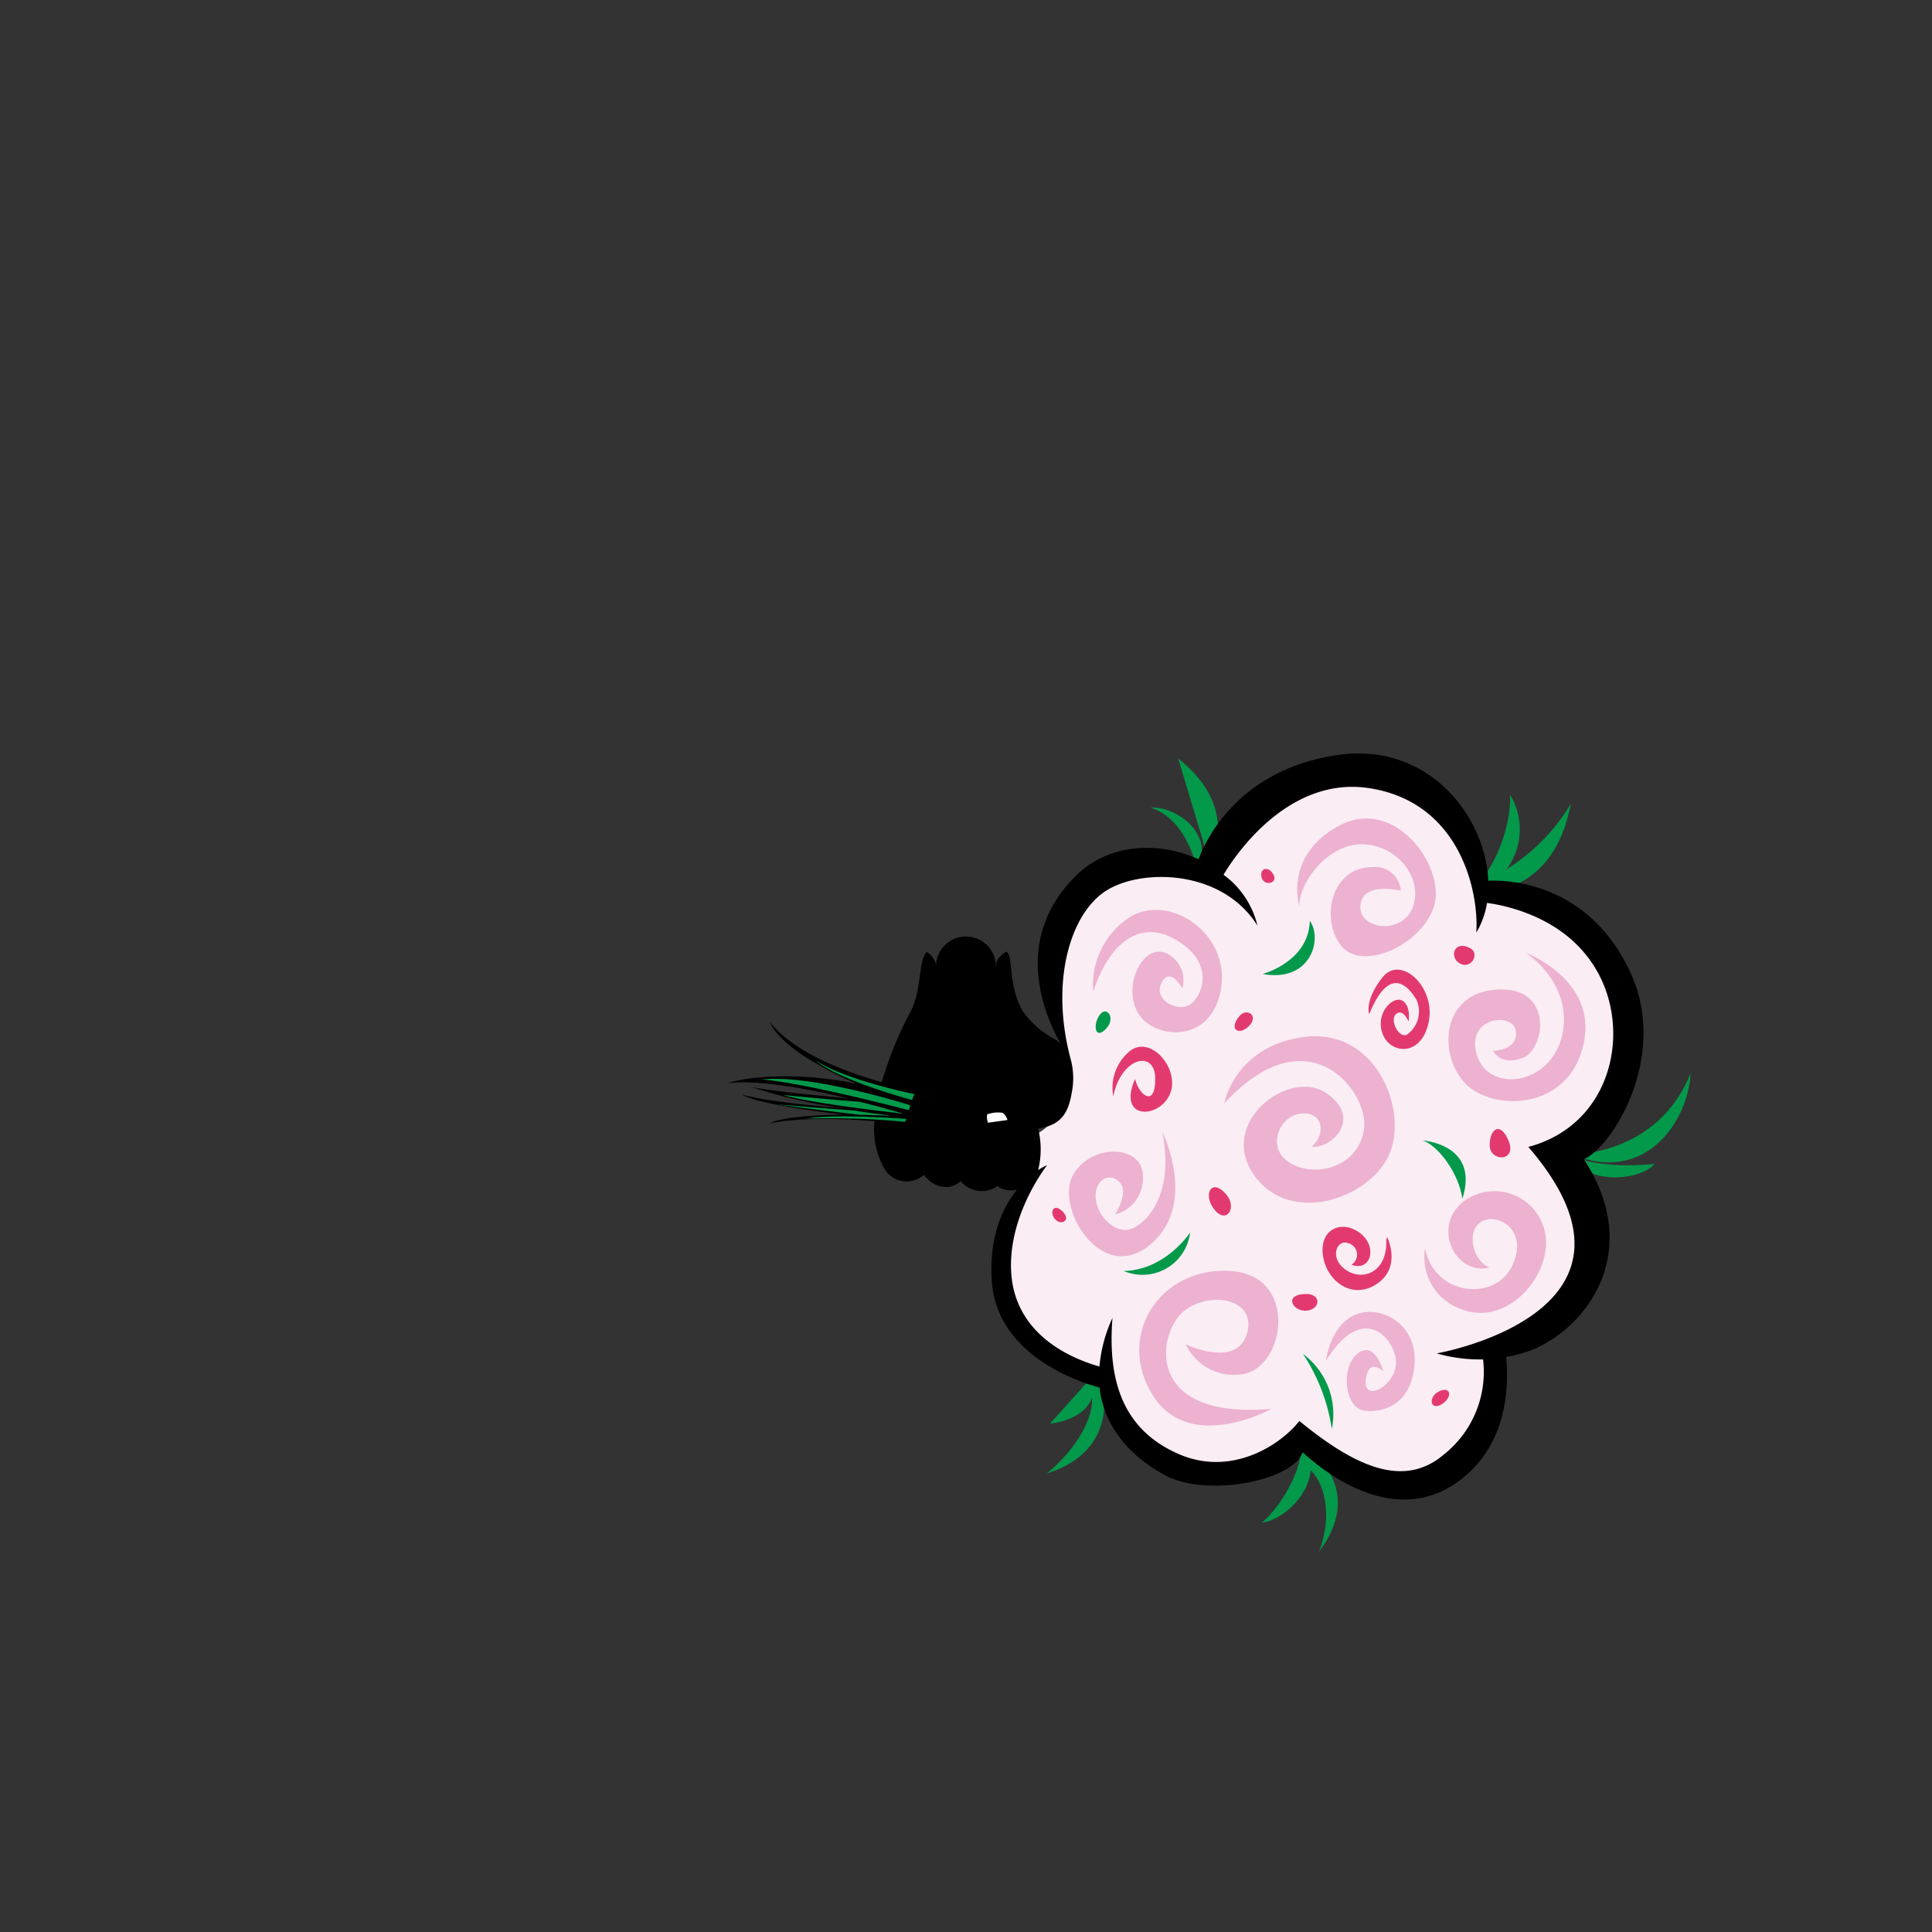 <?xml version="1.0"?>
<svg xmlns="http://www.w3.org/2000/svg" xmlns:xlink="http://www.w3.org/1999/xlink" viewBox="0 0 215 215">
  <rect x="0" y="0" width="215" height="215" fill="#333333" stroke="none"/>
  <title>HA002</title>
  <g id="skin-tone">
    <path d="M 111.19,131 c .94,1.29,3,.58,3.65-1.12 s .08-5,.08-5 a 4,4,0,0,0,2.76-1.42 c .88-1.29.91-3.37.58-5.21 s -3.67-3.75-5.17-5.21-1.69-4.83-1.69-4.83 l -.57-.6 h 0 s 0-.07,0-.11 a 3.33,3.33,0,0,0-3.33-3.28 h -.06 a 3.33,3.33,0,0,0-3.28,3.39 s -1.91,4.52-2.87,6.06-2,5.25-2.71,8.52-.46,5.19.54,7.06,2.79,1.29,3.83.6 c .83,2,2.92,1.52,4,.71 A 2.7,2.7,0,0,0,111.19,131Z" fill="param(skin_tone)"/>
  </g>
  <g id="fixed-colours">
    <path d="M 109.69,125.3 a 2,2,0,0,1-.12-1.21 c 0-.21.82-.43.82-.43 s 1-.35,1.57.28.4.9.4.9Z" fill="#fff"/>
    <path d="M 117.09,112.87 S 115.63,108,119,100.42,134.49,97,134.49,97 s 3.21-8.16,10.89-10.3,17.59.87,19.24,12.05 c 9.62,1.85,15.65,6.41,16.33,14.09 s -3.6,13.9-7.48,15.65 c 4.47,5.83,6.71,16.52-7.09,21.48.49,6.71-3.11,13.61-8.55,15.06 s -13-5-13-5-8.07,6.51-14.68,3 a 12.74,12.74,0,0,1-7-9.72 s -8.94-2.43-10.4-7.48 a 16,16,0,0,1,.49-11.08 c 1.72-2.69,1.82-8.41,1.82-8.41 a 5.36,5.36,0,0,0,3-3.55 c .87-2.82,1-5.32.28-6.39Z" fill="#faedf4"/>
    <path d="M 102.19,121.56 a 45.7,45.7,0,0,1-13.62-4.91 c 2.4,2.6,9.31,4.69,9.31,4.69 S 87.36,119.28,84,120.19 c 3.63.47,9,1.32,11.34,2.2-1.87,0-9.35-.69-9.35-.69 s 6.44,1.42,9.89,1.81 c -1.09.06-9.23-.6-10.54-.82,2.22.56,9.35,1.4,9.35,1.4 a 69.08,69.08,0,0,0-7.2.47 c 2.38-.22,11.35,0,13.48.53Z" fill="#02994a"/>
    <path d="M 144.59,100.81 s -1.75-5.64,4.47-8.94,11.89,4.67,10.51,9-8,7.29-10.32,4.37-1.17-8.75,3.5-8.75 a 2.83,2.83,0,0,1,3.13,2.63 s -4.29-1.07-4.49,1.65,4.67,3.3,5.83.19-1.56-6.8-5.44-7 S 144.59,98.09,144.59,100.81Z" fill="#ecb2d0"/>
    <path d="M 169.86,106.06 s 7.78,2.92,6.41,9.91-8.75,7.78-12.44,5.25-4.08-10.5,2.53-11.08,5.64,6.61,3.11,7.58-3.3-.78-3.3-.78,2.72,0,2.53-2.14-5.25-1.75-4.47,2.14,5.64,4.08,8.16,1.17 S 174.92,109.75,169.86,106.06Z" fill="#ecb2d0"/>
    <path d="M 136.24,122.78 s 1.17-6.41,8.94-7.39,11.47,7.78,9.52,12.83-11.08,8.36-15.16,2.53,3.89-11.86,8-9.14.78,6.22-1.56,6 c 1.56-1.36,1.36-3.89-1.17-3.69 s -4.08,4.08-1,5.64,7.58,0,8-4.08 S 145.57,112.67,136.24,122.78Z" fill="#ecb2d0"/>
    <path d="M 158.59,138.91 a 6.11,6.11,0,0,0,4.08,6.8 c 5.05,1.94,9.91-3.69,9.33-8.16 a 5.74,5.74,0,0,0-9.33-3.69 c -3.3,2.92-.58,8.16,3.11,7.19-1.75-.58-2.72-3.89-1-5.05 s 5.44.78,3.5,4.86 S 159.56,144.16,158.59,138.91Z" fill="#ecb2d0"/>
    <path d="M 141.48,156.79 s -9.14,5.05-13.22-1.56.78-14.19,8.55-13.8,6.22,10.69,1.56,11.47 a 5.89,5.89,0,0,1-6.41-3.3 s 5.64,2.72,6.8-1.17-4.08-4.86-7-2.53 S 127.1,158,141.48,156.79Z" fill="#ecb2d0"/>
    <path d="M 121.66,110.34 a 9,9,0,0,1,3.89-8.16 c 4.51-3,11.47,1.75,10.3,8 s -7.78,5.44-9.33,2.33.78-7.58,3.3-6.41 a 3.3,3.3,0,0,1,1.75,3.89 s -1.36-2.53-2.33-.58,2.14,3.5,3.5,2.14,2.14-4.67-1.94-7 S 123.41,105.09,121.66,110.34Z" fill="#ecb2d0"/>
    <path d="M 129.33,125.94 s 4.06,8.09-1.36,12.59-10.59-4.16-8.56-7.76,7.83-3.41,7.78.17 a 4.15,4.15,0,0,1-3.1,4.21 s 1.66-2.53.43-3.66-2.78,0-2.58,1.92,2,3.76,3.68,3.41 S 130.83,133.18,129.33,125.94Z" fill="#ecb2d0"/>
    <path d="M 147.57,151.42 s .39-3.76,3.11-5.05,7,.78,6.74,5.31-3.37,5.57-5.57,5.31-2.72-4.79-.78-6.35,2.85,1.94,2.85,1.94-1.68-1.56-1.94,1,3.37.65,3.37-1.94 S 151.72,144.68,147.57,151.42Z" fill="#ecb2d0"/>
    <path d="M 152.37,112.87 s -.58-1.46,1.46-4.08,6,1.07,5.15,5-4.37,3.5-5.15,1.17,1.26-4.18,2.24-3.6.68,2.33.68,2.33-.58-1.46-1.36-.87.19,2.72,1.17,2.33 a 3.17,3.17,0,0,0,1.07-3.89 C 156.84,109.95,154.7,107.13,152.37,112.87Z" fill="#e23a6f"/>
    <path d="M 154.36,137.65 s 1.69,3.36-1.16,5.24-5.73-.5-6-3.38,2.28-3.77,4.2-2.25,1.15,4.29-1,3.48 a 1.32,1.32,0,0,0-.38-2.4 c -1.18-.47-2.15,1.56-.33,2.92 s 4.72.44,4.58-3.27" fill="#e23a6f"/>
    <path d="M 123.89,122 a 5.25,5.25,0,0,1,1.65-4.86 c 2.33-2.24,5.83,1.75,4.67,4.57 s -5.93,3-3.89-1.65 c .39,1.75,2.24,3.3,2.24,0 S 124.77,117.63,123.89,122Z" fill="#e23a6f"/>
    <path d="M 141.58,97.12 c .89,1.18-.87,1.56-1.17.58 S 141,96.34,141.58,97.12Z" fill="#e23a6f"/>
    <path d="M 163.55,105.48 c 1.21.6.19,2.43-1.07,1.75 S 161.8,104.6,163.55,105.48Z" fill="#e23a6f"/>
    <path d="M 167.92,127.05 c .85,2.28-2.14,2.24-2.14.39 S 167,124.72,167.92,127.05Z" fill="#e23a6f"/>
    <path d="M 159.95,154.95 c 1.36-.86,1.85.39.58,1.26 S 158.88,155.63,159.95,154.95Z" fill="#e23a6f"/>
    <path d="M 145.27,144 c 1.75-.07,1.75,1.65.19,1.85 S 142.75,144.06,145.27,144Z" fill="#e23a6f"/>
    <path d="M 136.43,132.89 c 1.29,1.44.1,3.4-1.26,1.75 S 134.78,131,136.43,132.89Z" fill="#e23a6f"/>
    <path d="M 138,113 c .73-.83,2.14,0,1,1.17 S 136.62,114.52,138,113Z" fill="#e23a6f"/>
    <path d="M 118.31,134.88 c .92,1-.31,1.56-.94.75 S 117.31,133.81,118.31,134.88Z" fill="#e23a6f"/>
    <path d="M 122.14,113.35 c .8-1.77,2.14-.19,1,1.07 S 121.66,114.42,122.14,113.35Z" fill="#02994a"/>
    <path d="M 140.51,108.39 s 5.15-1.36,5.25-5.93 C 147.22,104.51,145.86,109.37,140.51,108.39Z" fill="#02994a"/>
    <path d="M 158.33,126.92 s 6.35.39,4.41,6.48 C 162.35,130.55,160,127.44,158.33,126.92Z" fill="#02994a"/>
    <path d="M 174.92,128.48 s 9.59.13,13.22-9.07 C 187.87,124.72,183.21,131.85,174.92,128.48Z" fill="#02994a"/>
    <path d="M 184.12,129.52 s -6.22.78-9.85-1.17 C 177,132.37,183,131.07,184.12,129.52Z" fill="#02994a"/>
    <path d="M 165.61,99.16 s 7.37.16,9.18-9.69 a 21.57,21.57,0,0,1-7.13,7.26,7.45,7.45,0,0,0,.39-8.29 c .13,4.41-2.46,9.07-3.5,9.59Z" fill="#02994a"/>
    <path d="M 134.62,96.08 s 3.63-6.09-3.5-11.66Z" fill="#02994a"/>
    <path d="M 133.19,96.73 s -1-5.57-5.18-6.87 C 131.12,89.73,135.26,93,133.19,96.73Z" fill="#02994a"/>
    <path d="M 122.56,153.75 s 2.46,7.52-6.09,10.24 c 2.59-2.07,5.18-5.57,5.05-8.42-1,2.59-4.67,2.85-4.67,2.85 l 4.54-5.05Z" fill="#02994a"/>
    <path d="M 144.72,160.62 s 7.78,4.41,2.07,12.05 c 1.3-3.37,1-7-.91-9.07-.39,3.37-3.63,5.7-5.44,5.83 C 142.78,167.49,145.24,162.82,144.72,160.62Z" fill="#02994a"/>
    <path d="M 145,150.67 a 8.33,8.33,0,0,1,3.21,8.36 A 20.6,20.6,0,0,0,145,150.67Z" fill="#02994a"/>
    <path d="M 132.44,137.16 s -2.72,4.18-7.39,4.28 A 5.34,5.34,0,0,0,132.44,137.16Z" fill="#02994a"/>
  </g>
  <g id="outline">
    <path d="M 181.4,108.14 C 176.94,98.63,168.58,97.9,165.62,98,165.3,90.82,159,82.63,149,84 c -11.14,1.56-14.81,9.44-15.62,11.62-4.38-2-10-1.81-13.67,1.86-6.94,6.88-3.69,15.08-1.7,18.65 a 4.77,4.77,0,0,0-.71-.54,9.87,9.87,0,0,1-3.49-3.08 c -1.68-2.93-1-6-1.79-6.61,0,0-1.24.61-1.18,1.64.08,1.4,0,4.88,2.08,6.84 s 4.44,2.91,4.86,4.8-.5,4.47-1.33,4.72 c -.45.14-2.32.42-3.94.65 a 1.48,1.48,0,0,0-.89-1.11,3.3,3.3,0,0,0-1.64.1,2.56,2.56,0,0,1,1.14-1.22,11.21,11.21,0,0,1,3.83-1.33 s -4.75.58-7.08-2.92 c 0,1.17,1,2.17,1.8,2.8 a 3.87,3.87,0,0,0-1.51.2,3.44,3.44,0,0,0-3.37,0,2.62,2.62,0,0,0-1.45-.3,4.09,4.09,0,0,0,.41-1.43 s -.67,1-1.22,1.67 a 1.8,1.8,0,0,0-.49.41 c -.31-.06-1.11-.21-2.19-.48 a 31.63,31.63,0,0,1,2.88-7.12,12.65,12.65,0,0,0,1.46-6.12,2.08,2.08,0,0,0-1.06-1.76 c -1,1-.48,4.5-2,7 a 40.86,40.86,0,0,0-3,7.49 c -4-1.12-9.74-3.25-12.49-6.72,1.27,2.73,5.77,5.19,9.74,6.92-6-1.31-11.89-.92-14.4-.09,3.36-.42,9,.63,13.43,1.7-3.47-.33-9.35-.92-10.84-1.29 a 58.09,58.09,0,0,0,10.18,2.37 c -3.14-.26-8.94-.82-11.18-1.53,1.29.92,7.54,1.84,11.41,2.24-3.59.05-7.19.33-8.34,1,3.41-.74,8.34-.53,11.67-.26 a 9,9,0,0,0,1,5.09,2.88,2.88,0,0,0,4.51.88 c 1,1.39,2.83,1.87,4.08.7 A 3.07,3.07,0,0,0,111,132 a 2.74,2.74,0,0,0,2.16.41 c -1.57,1.95-3.07,5.11-2.8,10,.45,8.17,9.24,11.27,12,12,.48,4.15,3.14,7.5,7.24,9.73,4.74,2.59,14.38.58,15.36-2.53,6,5.44,13.22,7.58,18.85,1.94,4-4,4.08-9.58,3.8-12.55 A 13.9,13.9,0,0,0,171,150 c 6.2-2.88,11.66-11.27,5.25-21 C 179.39,127.7,185.8,117.53,181.4,108.14Z m -69.83,15.71 a 1.32,1.32,0,0,1,.54.79 l -2.16.3 a 1.84,1.84,0,0,1-.1-.92 A 3.37,3.37,0,0,1,111.57,123.84Z m -9.79-2.08 a 2.33,2.33,0,0,0-.17.33 l -.11.31 c -1.44-.39-8.14-2.28-10.81-4.43 C 93.91,120.06,100.46,121.49,101.78,121.76Z m -.47,1.23-.17.55 c -1.57-.41-11.81-3.07-16.36-3.42 C 89.89,119.55,99.69,122.49,101.31,123Z m -5.55-.37 c 2.18.55,3.94,1.05,4.8,1.31-2.44-.27-10.62-1.24-13.38-2.08 C 88.56,122,93.1,122.42,95.76,122.62Z m -.41,1 c 1.47.23,2.82.4,3.85.52-1,0-2.2-.08-3.44-.08-2.56-.3-8.17-1-9.3-1.17 C 88.68,123.1,93.09,123.44,95.34,123.61Z m -5.7.87 c 3-.56,9.84-.08,11.19,0 l -.1.35 A 83.86,83.86,0,0,0,89.65,124.49Z m 9.63,3.94 A 6.37,6.37,0,0,1,99,125 l 1.69.2 c -.35,1.21-.62,2.23-.62,2.23.54-.12,1.79-4.46,2.14-5.25 s 1.12-.88,2.15-.37 l -1.67,7.39 C 101.21,130.55,100.06,129.91,99.28,128.42Z m 3.94.87,1.7-7.54 a 2.51,2.51,0,0,1,2.91,0 l 0,.33 a 2.74,2.74,0,0,0-2.25.25,3.52,3.52,0,0,1,2.18.23 l -1,7.65 A 2.56,2.56,0,0,1,103.21,129.29Z m 4,.84,1-8.42 a 3.27,3.27,0,0,1,2.5-.1,3.21,3.21,0,0,0-.66.42 c -.48,0-1.12.15-1.35.48 a 9.1,9.1,0,0,1,1-.1,3,3,0,0,0-.34,3.35 c .4,0,.88,0,1.38,0v4.38 A 2.31,2.31,0,0,1,107.21,130.13Z m 4.17,0-.17-4.43 c 1,0,2.09,0,3.07,0 a 10.59,10.59,0,0,1-.09,3.87 C 113.74,130.73,112.8,131.16,111.38,130.17Z m 58.67-2.54 c 15.94,18.47-10.17,23-10.17,23 a 17.2,17.2,0,0,0,5.15.67,11.72,11.72,0,0,1-4.31,10.54 c -4.28,3.69-9.52,1.75-16.13-3.69-2.14,2.72-7.58,6.22-13.41,3.69 s -8-7.58-7.39-15.16 a 16.22,16.22,0,0,0-1.45,5.41 c -4.62-1.32-9.45-4.43-9.82-10.46-.39-6.41,4-11.95,4-11.95 a 6.86,6.86,0,0,0-1,.55,9.65,9.65,0,0,0,0-4.62 c .19,0,.39-.06.56-.1,1.72-.42,2.75-1.31,3.16-3.81 a 8.09,8.09,0,0,0-.09-3.77 l 0,0 c -2.36-8.77,0-16.31,3.95-18.8 S 136,96.73,139.93,103 a 9.78,9.78,0,0,0-3.77-5.65 c .89-1.52,6.9-11.07,16.21-9.64,10.11,1.55,12.22,11.5,11.92,16.07 a 9.28,9.28,0,0,0,1.19-3.3 c 2.07.28,8.58,1.57,12,7.18 C 181.65,114.36,179.58,125.11,170.06,127.64Z"/>
  </g>
<script type="text/ecmascript" xlink:href="param.min.js"/> 
</svg>
